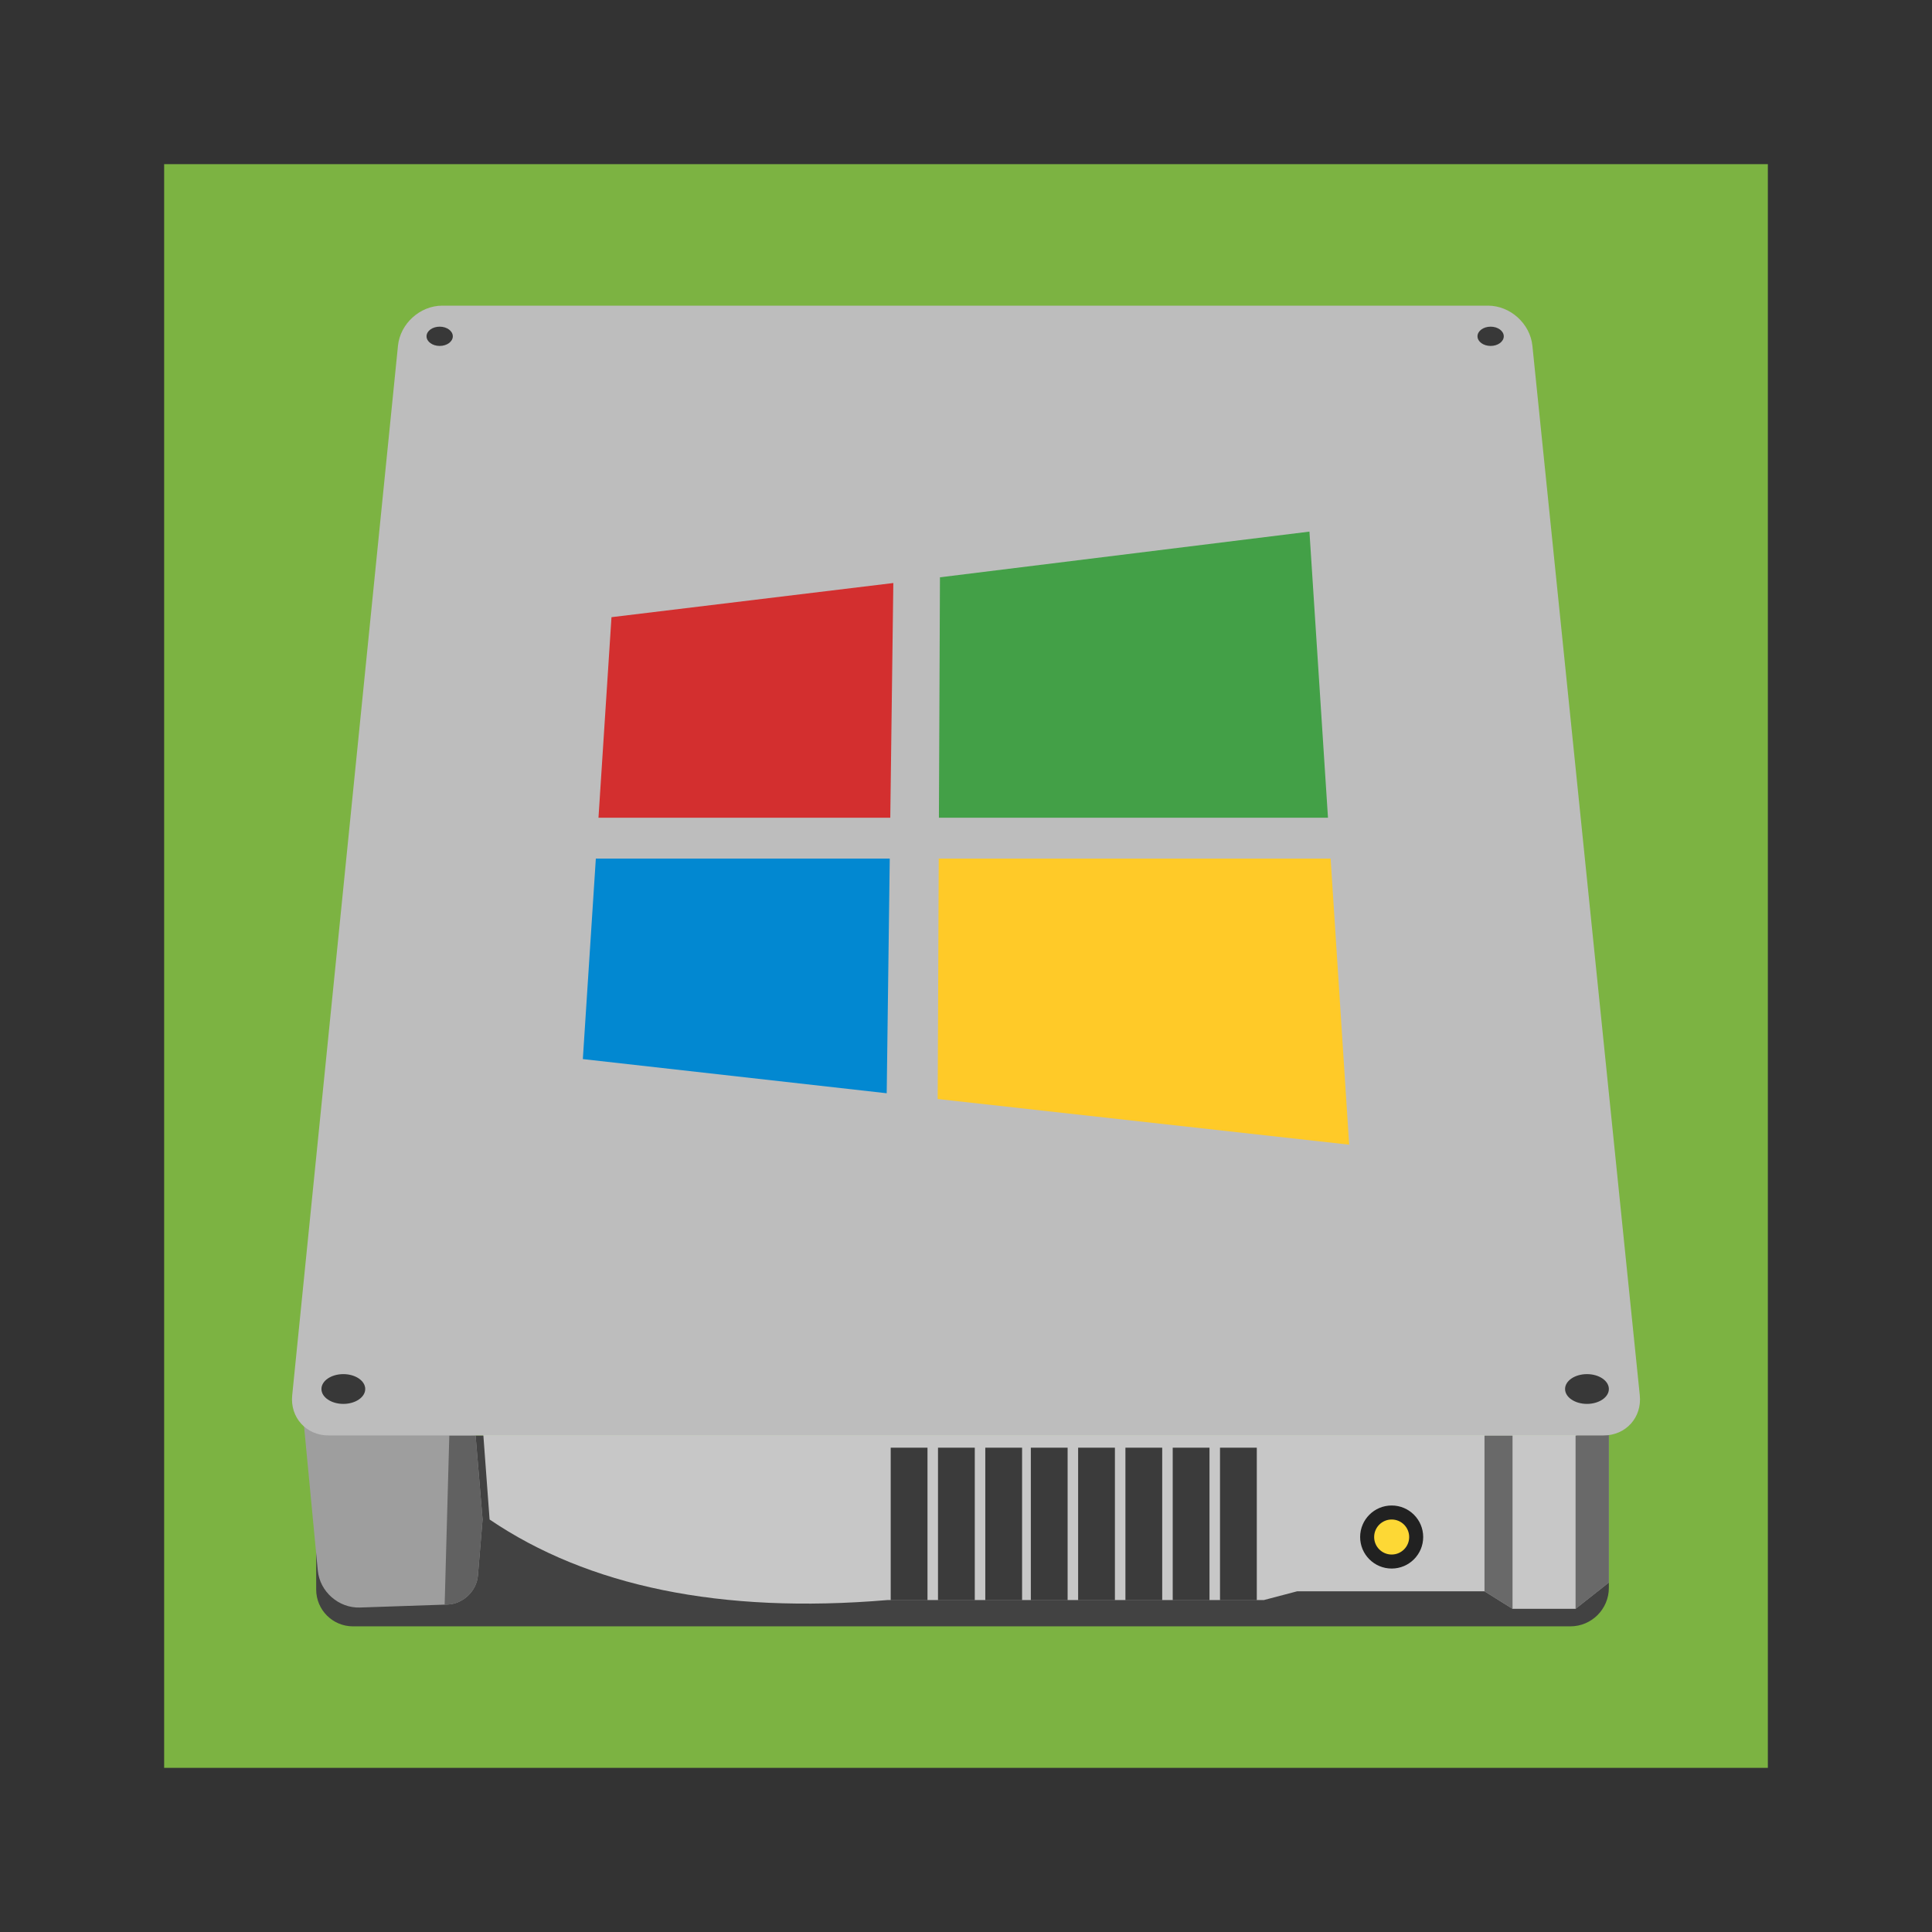 <?xml version="1.0" standalone="no"?>
<!-- Generator: Gravit.io -->
<svg xmlns="http://www.w3.org/2000/svg" xmlns:xlink="http://www.w3.org/1999/xlink" style="isolation:isolate" viewBox="0 0 1024 1024" width="1024" height="1024">
    <rect x="0" y="0" width="1024" height="1024" fill="#333333" stroke="none"/>
    <defs>
        <clipPath id="_clipPath_ph1brdVhx8FRBQerCSVkB6c39Q4L8WH1">
            <rect width="1024" height="1024" />
        </clipPath>
    </defs>
    <g clip-path="url(#_clipPath_ph1brdVhx8FRBQerCSVkB6c39Q4L8WH1)">
        <rect x="87" y="87" width="850" height="850" transform="matrix(1,0,0,1,0,0)" fill="rgb(124,179,66)" />
        <g id="Bootcamp">
            <g id="Drive">
                <g id="bottom">
                    <path d=" M 167.585 760.806 L 852.731 760.806 L 852.731 841.576 C 852.731 852.848 843.579 862 832.306 862 L 187.081 862 C 176.321 862 167.585 853.264 167.585 842.504 L 167.585 760.806 Z " fill="rgb(66,66,66)" />
                    <g opacity="0.7">
                        <path d=" M 255.781 755.236 L 259.495 805.369 C 311.54 840.664 381.797 855.527 470.237 848.074 L 669.84 848.074 L 687.479 843.432 L 786.816 843.432 L 801.67 852.716 L 835.092 852.716 L 852.731 838.79 L 852.731 757.093 L 255.781 755.236 Z " fill="rgb(255,255,255)" />
                    </g>
                    <g id="air entrance">
                        <g opacity="0.7">
                            <rect x="472.094" y="767.305" width="19.496" height="80.769" transform="matrix(1,0,0,1,0,0)" fill="rgb(0,0,0)" />
                        </g>
                        <g opacity="0.7">
                            <rect x="497.161" y="767.305" width="19.496" height="80.769" transform="matrix(1,0,0,1,0,0)" fill="rgb(0,0,0)" />
                        </g>
                        <g opacity="0.7">
                            <rect x="522.227" y="767.305" width="19.496" height="80.769" transform="matrix(1,0,0,1,0,0)" fill="rgb(0,0,0)" />
                        </g>
                        <g opacity="0.7">
                            <rect x="546.365" y="767.305" width="19.496" height="80.769" transform="matrix(1,0,0,1,0,0)" fill="rgb(0,0,0)" />
                        </g>
                        <g opacity="0.7">
                            <rect x="571.431" y="767.305" width="19.496" height="80.769" transform="matrix(1,0,0,1,0,0)" fill="rgb(0,0,0)" />
                        </g>
                        <g opacity="0.7">
                            <rect x="596.497" y="767.305" width="19.496" height="80.769" transform="matrix(1,0,0,1,0,0)" fill="rgb(0,0,0)" />
                        </g>
                        <g opacity="0.7">
                            <rect x="621.564" y="767.305" width="19.496" height="80.769" transform="matrix(1,0,0,1,0,0)" fill="rgb(0,0,0)" />
                        </g>
                        <g opacity="0.7">
                            <rect x="646.63" y="767.305" width="19.496" height="80.769" transform="matrix(1,0,0,1,0,0)" fill="rgb(0,0,0)" />
                        </g>
                    </g>
                    <g opacity="0.7">
                        <path d=" M 786.816 843.432 L 801.67 852.716 L 801.67 760.806 L 786.816 760.806 L 786.816 843.432 Z " fill="rgb(66,66,66)" />
                    </g>
                    <g opacity="0.7">
                        <path d=" M 835.092 760.806 L 835.092 852.716 L 852.731 838.79 L 852.731 757.093 L 835.092 760.806 Z " fill="rgb(66,66,66)" />
                    </g>
                    <path d=" M 161.086 755.236 L 168.434 832.384 C 169.502 843.606 179.517 852.404 190.783 852.02 L 237.222 850.437 C 245.416 850.158 252.62 843.298 253.301 835.128 L 255.781 805.369 L 252.068 760.806 L 161.086 755.236 Z " fill="rgb(158,158,158)" />
                    <path d=" M 238.142 760.806 L 235.675 850.49 L 237.222 850.437 C 245.416 850.158 252.62 843.298 253.301 835.128 L 255.781 805.369 L 252.068 760.806 L 238.142 760.806 Z " fill="rgb(97,97,97)" />
                </g>
                <path d=" M 154.872 739.561 L 210.935 183.245 C 212.116 171.52 222.644 162 234.428 162 L 788.672 162 C 800.457 162 810.999 171.518 812.199 183.242 L 869.125 739.564 C 870.325 751.288 861.731 760.806 849.946 760.806 L 174.084 760.806 C 162.299 760.806 153.69 751.287 154.872 739.561 Z " fill="rgb(189,189,189)" />
                <g id="sign">
                    <path d=" M 720.901 814.653 C 720.901 805.43 728.388 797.942 737.611 797.942 C 746.834 797.942 754.322 805.43 754.322 814.653 C 754.322 823.876 746.834 831.363 737.611 831.363 C 728.388 831.363 720.901 823.876 720.901 814.653 Z " fill="rgb(33,33,33)" />
                    <path d=" M 728.328 814.653 C 728.328 809.529 732.488 805.369 737.611 805.369 C 742.735 805.369 746.895 809.529 746.895 814.653 C 746.895 819.776 742.735 823.936 737.611 823.936 C 732.488 823.936 728.328 819.776 728.328 814.653 Z " fill="rgb(253,216,53)" />
                </g>
                <g id="fasteners">
                    <g opacity="0.7">
                        <path d=" M 829.521 736.204 C 829.521 731.849 834.721 728.313 841.126 728.313 C 847.531 728.313 852.731 731.849 852.731 736.204 C 852.731 740.56 847.531 744.095 841.126 744.095 C 834.721 744.095 829.521 740.56 829.521 736.204 Z " fill="rgb(0,0,0)" />
                    </g>
                    <g opacity="0.7">
                        <path d=" M 170.37 736.204 C 170.37 731.849 175.57 728.313 181.975 728.313 C 188.38 728.313 193.58 731.849 193.58 736.204 C 193.58 740.56 188.38 744.095 181.975 744.095 C 175.57 744.095 170.37 740.56 170.37 736.204 Z " fill="rgb(0,0,0)" />
                    </g>
                    <g opacity="0.7">
                        <path d=" M 226.073 178.247 C 226.073 175.429 229.193 173.141 233.036 173.141 C 236.879 173.141 239.999 175.429 239.999 178.247 C 239.999 181.065 236.879 183.353 233.036 183.353 C 229.193 183.353 226.073 181.065 226.073 178.247 Z " fill="rgb(0,0,0)" />
                    </g>
                    <g opacity="0.7">
                        <path d=" M 783.102 178.247 C 783.102 175.429 786.222 173.141 790.065 173.141 C 793.908 173.141 797.028 175.429 797.028 178.247 C 797.028 181.065 793.908 183.353 790.065 183.353 C 786.222 183.353 783.102 181.065 783.102 178.247 Z " fill="rgb(0,0,0)" />
                    </g>
                </g>
            </g>
            <g id="Windows Logo">
                <g id="yellow">
                    <path d=" M 497.55 455.054 L 705.258 455.054 L 715.084 606.695 L 496.998 582.501 L 497.55 455.054 Z " fill-rule="evenodd" fill="rgb(255,202,40)" />
                </g>
                <g id="blue">
                    <path d=" M 315.806 455.054 L 471.587 455.054 L 469.973 579.446 L 308.916 561.339 L 315.806 455.054 Z " fill-rule="evenodd" fill="rgb(2,136,209)" />
                </g>
                <g id="green">
                    <path d=" M 694.03 281.761 L 703.856 433.402 L 497.644 433.402 L 498.196 305.979 L 694.03 281.761 Z " fill-rule="evenodd" fill="rgb(67,160,71)" />
                </g>
                <g id="red">
                    <path d=" M 324.099 327.117 L 473.482 309.012 L 471.868 433.402 L 317.209 433.402 L 324.099 327.117 Z " fill-rule="evenodd" fill="rgb(211,47,47)" />
                </g>
            </g>
        </g>
    </g>
</svg>